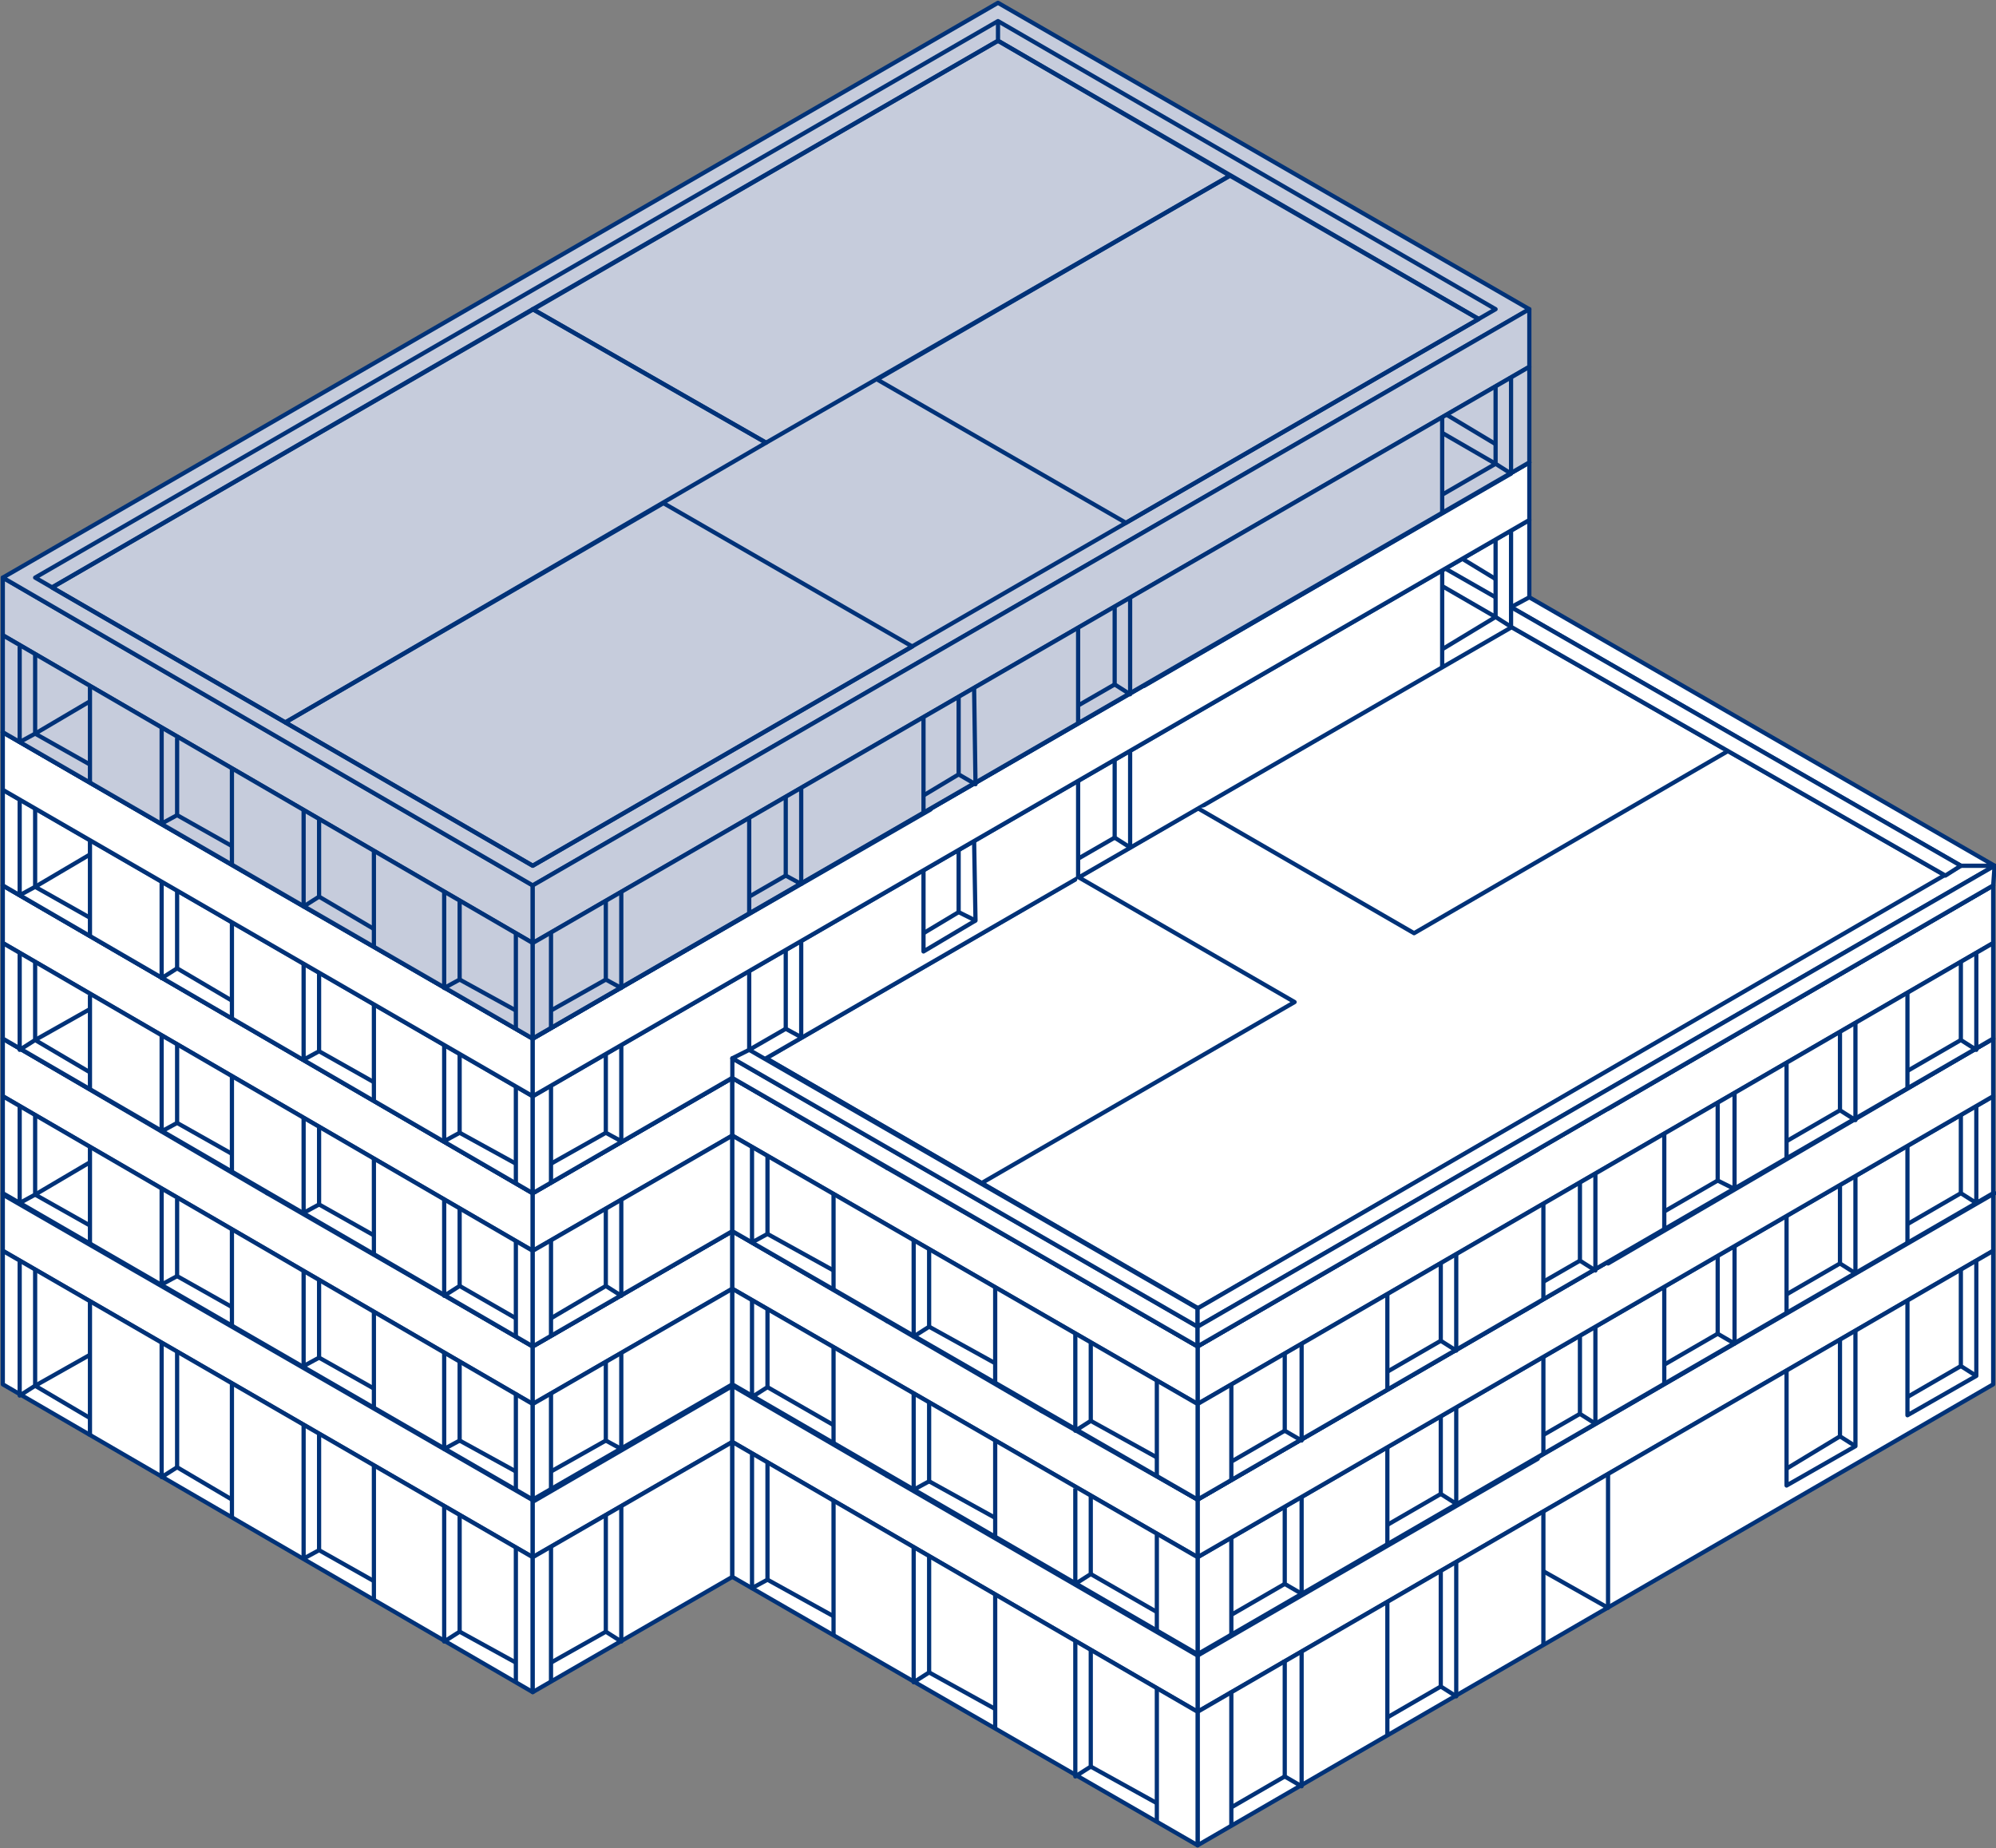 <?xml version="1.0" encoding="utf-8"?>
<!-- Generator: Adobe Illustrator 25.4.1, SVG Export Plug-In . SVG Version: 6.00 Build 0)  -->
<svg version="1.1" xmlns="http://www.w3.org/2000/svg" xmlns:xlink="http://www.w3.org/1999/xlink" x="0px" y="0px"
	 viewBox="0 0 142 131.5" style="enable-background:new 0 0 142 131.5;" xml:space="preserve">
<rect x="0" y="0" width="142" height="131.5" fill="#808080" stroke="none"/>
<style type="text/css">
	.st0{fill:#FFFFFF;stroke:#003278;stroke-width:0.3;stroke-linejoin:round;stroke-miterlimit:10;}
	.st1{fill:none;stroke:#003278;stroke-width:0.3;stroke-linejoin:round;stroke-miterlimit:10;}
	.st2{fill:none;stroke:#F08222;stroke-width:0.3;stroke-miterlimit:10;}
	.st3{fill:#B4C3D7;stroke:#003278;stroke-width:0.3;stroke-linejoin:round;stroke-miterlimit:10;}
	.st4{fill:#C6CCDC;stroke:#003278;stroke-width:0.3;stroke-linejoin:round;stroke-miterlimit:10;}
</style>
<g id="eg00">
	<g>
		<polygon class="st0" points="0.2,89 0.2,84.9 37.9,106.7 37.9,110.8 		"/>
		<polygon class="st0" points="0.2,98.5 37.9,120.4 37.9,110.8 0.2,89 		"/>
		<line class="st1" x1="6.4" y1="92.6" x2="6.4" y2="102.2"/>
		<line class="st1" x1="16.5" y1="98.5" x2="16.5" y2="108"/>
		<line class="st1" x1="26.6" y1="104.3" x2="26.6" y2="113.9"/>
		<line class="st1" x1="36.7" y1="110.1" x2="36.7" y2="119.7"/>
		<polygon class="st0" points="37.9,110.8 37.9,106.7 52.1,98.5 52.1,102.6 		"/>
		<polygon class="st0" points="37.9,120.4 37.9,110.8 52.1,102.6 52.1,112.2 		"/>
		<line class="st1" x1="39.2" y1="110.1" x2="39.2" y2="119.7"/>
		<polygon class="st0" points="85.2,117.7 85.2,121.8 141.8,89 141.8,84.9 		"/>
		<polygon class="st0" points="85.2,131.3 85.2,121.8 141.8,89 141.8,98.5 		"/>
		<polyline class="st1" points="140.6,89.7 140.6,97.9 135.7,100.7 135.7,92.5 		"/>
		<polyline class="st1" points="132,94.7 132,102.9 127.1,105.7 127.1,97.5 		"/>
		<polyline class="st1" points="114.4,104.9 114.4,114.4 109.8,111.8 		"/>
		<line class="st0" x1="109.8" y1="107.5" x2="109.8" y2="117.1"/>
		<line class="st0" x1="98.7" y1="113.9" x2="98.7" y2="123.5"/>
		<line class="st0" x1="87.6" y1="120.3" x2="87.6" y2="129.9"/>
		<polygon class="st0" points="52.1,102.6 85.2,121.8 85.2,117.7 52.1,98.5 		"/>
		<polygon class="st0" points="52.1,112.2 85.2,131.3 85.2,121.8 52.1,102.6 		"/>
		<line class="st1" x1="82.3" y1="120.1" x2="82.3" y2="129.7"/>
		<line class="st1" x1="70.8" y1="113.5" x2="70.8" y2="123"/>
		<line class="st1" x1="59.3" y1="106.8" x2="59.3" y2="116.4"/>
		<polyline class="st1" points="54.6,104.1 54.6,112.4 53.5,113 53.5,103.5 		"/>
		<line class="st1" x1="54.6" y1="112.4" x2="59.3" y2="115"/>
		<polyline class="st1" points="66.1,110.7 66.1,119 65,119.7 65,110.1 		"/>
		<line class="st1" x1="66.1" y1="119" x2="70.8" y2="121.6"/>
		<polyline class="st1" points="77.6,117.4 77.6,125.7 76.5,126.4 76.5,116.8 		"/>
		<line class="st1" x1="77.6" y1="125.7" x2="82.3" y2="128.3"/>
		<polyline class="st1" points="32.7,107.8 32.7,116.1 31.6,116.8 31.6,107.2 		"/>
		<line class="st1" x1="32.7" y1="116.1" x2="36.7" y2="118.3"/>
		<polyline class="st1" points="139.5,90.3 139.5,97.2 140.6,97.9 		"/>
		<line class="st1" x1="139.5" y1="97.2" x2="135.7" y2="99.4"/>
		<polyline class="st1" points="130.9,95.3 130.9,102.2 132,102.9 		"/>
		<line class="st1" x1="130.9" y1="102.2" x2="127.1" y2="104.5"/>
		<polyline class="st1" points="102.5,111.7 102.5,120 103.6,120.7 103.6,111.1 		"/>
		<line class="st1" x1="102.5" y1="120" x2="98.7" y2="122.2"/>
		<polyline class="st1" points="91.4,118.1 91.4,126.4 92.6,127.1 92.6,117.5 		"/>
		<line class="st1" x1="91.4" y1="126.4" x2="87.6" y2="128.6"/>
		<polyline class="st1" points="43.1,107.8 43.1,116.1 44.2,116.8 44.2,107.2 		"/>
		<line class="st1" x1="43.1" y1="116.1" x2="39.2" y2="118.3"/>
		<polyline class="st1" points="2.5,90.3 2.5,98.6 1.4,99.3 1.4,89.7 		"/>
		<polyline class="st1" points="6.4,96.4 2.5,98.6 6.4,100.9 		"/>
		<polyline class="st1" points="12.6,96.2 12.6,104.4 16.5,106.7 		"/>
		<polyline class="st1" points="12.6,104.4 11.5,105.1 11.5,95.5 		"/>
		<polyline class="st1" points="22.7,102 22.7,110.3 26.6,112.5 		"/>
		<polyline class="st1" points="22.7,110.3 21.6,110.9 21.6,101.4 		"/>
		<polygon class="st0" points="0.2,84.9 71,43.9 141.9,84.9 85.2,117.7 52.1,98.5 38,106.7 		"/>
		<path class="st2" d="M63.6,103.5"/>
		<path class="st2" d="M86.4,90.4"/>
	</g>
	<g>
		<polygon class="st3" points="0.2,85 25.1,70.6 49.4,84.6 52.6,82.7 66.1,90.5 38,106.8 		"/>
		<polygon class="st3" points="76.3,84.6 87.3,91 63.1,105 52.1,98.6 		"/>
		<polygon class="st3" points="109.4,103.8 85.2,117.8 63.1,105 87.3,91 		"/>
		<polygon class="st3" points="103.3,94.4 114.4,100.8 141.8,84.9 130.8,78.5 		"/>
		<polygon class="st3" points="108.8,65.7 130.8,78.5 103.3,94.4 81.3,81.7 		"/>
		<polygon class="st3" points="91.2,55.7 63.7,71.6 81.3,81.8 108.8,65.9 		"/>
		<polygon class="st3" points="71,44 43.5,59.9 63.7,71.6 91.2,55.7 		"/>
	</g>
</g>
<g id="og01">
	<polygon class="st0" points="0.2,78 0.2,73.9 37.9,95.8 37.9,99.9 	"/>
	<polygon class="st0" points="0.2,84.9 0.2,78 37.9,99.9 37.9,106.7 	"/>
	<line class="st1" x1="6.4" y1="81.6" x2="6.4" y2="88.5"/>
	<line class="st1" x1="16.5" y1="87.5" x2="16.5" y2="94.4"/>
	<line class="st1" x1="26.6" y1="93.3" x2="26.6" y2="100.2"/>
	<line class="st1" x1="36.7" y1="99.1" x2="36.7" y2="106"/>
	<polygon class="st0" points="37.9,99.9 37.9,95.8 52.1,87.6 52.1,91.7 	"/>
	<polygon class="st0" points="37.9,106.7 37.9,99.9 52.1,91.7 52.1,98.5 	"/>
	<line class="st1" x1="39.2" y1="106" x2="39.2" y2="99.1"/>
	<polygon class="st0" points="85.2,117.7 141.8,84.9 141.8,78 85.2,110.8 	"/>
	<polygon class="st0" points="85.2,106.7 85.2,110.8 141.8,78 141.8,73.9 	"/>
	<line class="st1" x1="87.6" y1="109.4" x2="87.6" y2="116.3"/>
	<line class="st1" x1="98.7" y1="103" x2="98.7" y2="109.8"/>
	<line class="st1" x1="109.8" y1="96.6" x2="109.8" y2="103.4"/>
	<line class="st1" x1="118.4" y1="91.6" x2="118.4" y2="98.4"/>
	<line class="st1" x1="127.1" y1="86.6" x2="127.1" y2="93.4"/>
	<line class="st1" x1="135.7" y1="81.6" x2="135.7" y2="88.4"/>
	<polygon class="st0" points="52.1,91.7 85.2,110.8 85.2,106.7 52.1,87.6 	"/>
	<polygon class="st0" points="85.2,117.7 52.1,98.5 52.1,91.7 85.2,110.8 	"/>
	<line class="st1" x1="59.3" y1="95.8" x2="59.3" y2="102.7"/>
	<line class="st1" x1="70.8" y1="102.5" x2="70.8" y2="109.4"/>
	<line class="st1" x1="82.3" y1="109.2" x2="82.3" y2="116"/>
	<polyline class="st1" points="54.6,93.2 54.6,98.7 53.5,99.4 53.5,92.5 	"/>
	<polyline class="st1" points="66.1,99.8 66.1,105.4 65,106 65,99.2 	"/>
	<polyline class="st1" points="77.6,106.5 77.6,112 76.5,112.7 76.5,105.9 	"/>
	<polyline class="st1" points="32.7,96.9 32.7,102.5 31.6,103.1 31.6,96.2 	"/>
	<polyline class="st1" points="139.5,79.4 139.5,84.9 140.6,85.6 140.6,78.7 	"/>
	<polyline class="st1" points="130.9,84.4 130.9,89.9 132,90.6 132,83.7 	"/>
	<polyline class="st1" points="122.2,89.4 122.2,94.9 123.4,95.6 123.4,88.7 	"/>
	<polyline class="st1" points="112.4,95.1 112.4,100.6 113.5,101.3 113.5,94.4 	"/>
	<polyline class="st1" points="102.5,100.8 102.5,106.3 103.6,107 103.6,100.1 	"/>
	<polyline class="st1" points="91.4,107.2 91.4,112.7 92.6,113.4 92.6,106.5 	"/>
	<polyline class="st1" points="43.1,96.9 43.1,102.5 44.2,103.1 44.2,96.2 	"/>
	<polyline class="st1" points="2.5,79.4 2.5,85 1.4,85.6 1.4,78.7 	"/>
	<polyline class="st1" points="6.4,82.7 2.5,85 6.4,87.2 	"/>
	<polyline class="st1" points="12.6,85.3 12.6,90.8 16.5,93 	"/>
	<polyline class="st1" points="12.6,90.8 11.5,91.4 11.5,84.6 	"/>
	<polyline class="st1" points="22.7,91.1 22.7,96.6 26.6,98.8 	"/>
	<polyline class="st1" points="22.7,96.6 21.6,97.2 21.6,90.4 	"/>
	<polygon class="st0" points="0.2,73.9 71,32.9 141.8,73.9 85.2,106.7 52.1,87.6 37.9,95.8 	"/>
	<line class="st1" x1="54.6" y1="98.7" x2="59.3" y2="101.4"/>
	<line class="st1" x1="66.1" y1="105.4" x2="70.8" y2="108"/>
	<line class="st1" x1="77.6" y1="112" x2="82.3" y2="114.7"/>
	<line class="st1" x1="32.7" y1="102.5" x2="36.7" y2="104.7"/>
	<line class="st1" x1="139.5" y1="84.9" x2="135.7" y2="87.1"/>
	<line class="st1" x1="130.9" y1="89.9" x2="127.1" y2="92.1"/>
	<line class="st1" x1="122.2" y1="94.9" x2="118.4" y2="97.1"/>
	<line class="st1" x1="112.4" y1="100.6" x2="109.8" y2="102.1"/>
	<line class="st1" x1="102.5" y1="106.3" x2="98.7" y2="108.5"/>
	<line class="st1" x1="91.4" y1="112.7" x2="87.6" y2="114.9"/>
	<line class="st1" x1="43.1" y1="102.5" x2="39.2" y2="104.7"/>
	<g>
		<polygon class="st3" points="0.2,73.9 35.6,53.4 54.5,64.3 19,84.9 		"/>
		<polygon class="st3" points="71,32.9 89.9,43.9 54.5,64.3 35.6,53.4 		"/>
		<polygon class="st3" points="47.1,68.6 66.1,79.5 37.9,95.8 19,84.9 		"/>
		<polygon class="st3" points="62.4,59.8 81.3,70.7 108.8,54.8 89.9,43.9 		"/>
		<polygon class="st3" points="108.8,54.8 119.8,61.2 92.3,77.1 81.3,70.7 		"/>
		<polygon class="st3" points="130.8,67.6 103.3,83.5 92.3,77.1 119.8,61.2 		"/>
		<polygon class="st3" points="141.8,73.9 114.4,89.9 103.3,83.5 130.8,67.6 		"/>
		<polygon class="st3" points="98.3,86.4 109.4,92.7 85.2,106.7 74.1,100.4 		"/>
		<polygon class="st3" points="63.1,94 87.3,80 98.3,86.4 74.1,100.4 		"/>
		<polygon class="st3" points="52.1,87.6 63.1,94 87.3,80 76.3,73.6 		"/>
	</g>
</g>
<g id="og02">
	<polygon class="st0" points="0.2,67.1 0.2,63 37.9,84.9 37.9,89 	"/>
	<polygon class="st0" points="0.2,73.9 0.2,67.1 37.9,89 37.9,95.8 	"/>
	<line class="st1" x1="36.7" y1="88.3" x2="36.7" y2="95.1"/>
	<line class="st1" x1="26.6" y1="82.4" x2="26.6" y2="89.3"/>
	<line class="st1" x1="16.5" y1="76.6" x2="16.5" y2="83.4"/>
	<line class="st1" x1="6.4" y1="70.8" x2="6.4" y2="77.6"/>
	<polygon class="st0" points="37.9,84.9 52.1,76.7 52.1,80.8 37.9,89 	"/>
	<polygon class="st0" points="37.9,95.8 37.9,89 52.1,80.8 52.1,87.6 	"/>
	<line class="st1" x1="39.2" y1="95.1" x2="39.2" y2="88.3"/>
	<polygon class="st0" points="85.2,95.8 85.2,99.9 141.8,67.1 141.8,63 	"/>
	<polygon class="st0" points="85.2,106.7 141.8,73.9 141.8,67.1 85.2,99.9 	"/>
	<line class="st1" x1="98.7" y1="92.1" x2="98.7" y2="98.9"/>
	<line class="st1" x1="109.8" y1="85.7" x2="109.8" y2="92.5"/>
	<line class="st0" x1="135.7" y1="70.7" x2="135.7" y2="77.5"/>
	<line class="st1" x1="127.1" y1="75.7" x2="127.1" y2="82.5"/>
	<line class="st1" x1="118.4" y1="80.7" x2="118.4" y2="87.5"/>
	<line class="st1" x1="87.6" y1="98.5" x2="87.6" y2="105.3"/>
	<polygon class="st0" points="52.1,76.7 85.2,95.8 85.2,99.9 52.1,80.8 	"/>
	<polygon class="st0" points="52.1,87.6 85.2,106.7 85.2,99.9 52.1,80.8 	"/>
	<line class="st1" x1="82.3" y1="98.2" x2="82.3" y2="105.1"/>
	<line class="st1" x1="70.8" y1="91.6" x2="70.8" y2="98.4"/>
	<line class="st1" x1="59.3" y1="84.9" x2="59.3" y2="91.8"/>
	<polyline class="st1" points="54.6,82.2 54.6,87.8 53.5,88.4 53.5,81.6 	"/>
	<polyline class="st1" points="66.1,88.9 66.1,94.4 65,95.1 65,88.2 	"/>
	<polyline class="st1" points="77.6,95.6 77.6,101.1 76.5,101.8 76.5,94.9 	"/>
	<polyline class="st1" points="32.7,86 32.7,91.5 31.6,92.2 31.6,85.3 	"/>
	<polyline class="st1" points="139.5,68.5 139.5,74 140.6,74.7 140.6,67.8 	"/>
	<polyline class="st1" points="130.9,73.5 130.9,79 132,79.7 132,72.8 	"/>
	<polyline class="st1" points="122.2,78.4 122.2,84 123.4,84.6 123.4,77.8 	"/>
	<polyline class="st1" points="112.4,84.2 112.4,89.7 113.5,90.4 113.5,83.5 	"/>
	<polyline class="st1" points="102.5,89.9 102.5,95.4 103.6,96.1 103.6,89.2 	"/>
	<polyline class="st1" points="91.4,96.3 91.4,101.8 92.6,102.5 92.6,95.6 	"/>
	<polyline class="st1" points="43.1,86 43.1,91.5 44.2,92.2 44.2,85.3 	"/>
	<polyline class="st1" points="2.5,68.5 2.5,74 1.4,74.7 1.4,67.8 	"/>
	<polyline class="st1" points="6.4,71.8 2.5,74 6.4,76.3 	"/>
	<polyline class="st1" points="12.6,74.3 12.6,79.9 16.5,82.1 	"/>
	<polyline class="st1" points="12.6,79.9 11.5,80.5 11.5,73.7 	"/>
	<polyline class="st1" points="22.7,80.2 22.7,85.7 26.6,87.9 	"/>
	<polyline class="st1" points="22.7,85.7 21.6,86.3 21.6,79.5 	"/>
	<polygon class="st0" points="0.2,63 71,22 141.8,63 85.2,95.8 52.1,76.7 37.9,84.9 	"/>
	<line class="st1" x1="54.6" y1="87.8" x2="59.3" y2="90.4"/>
	<line class="st1" x1="66.1" y1="94.4" x2="70.8" y2="97"/>
	<line class="st1" x1="77.6" y1="101.1" x2="82.3" y2="103.7"/>
	<line class="st1" x1="32.7" y1="91.5" x2="36.7" y2="93.8"/>
	<line class="st1" x1="139.5" y1="74" x2="135.7" y2="76.2"/>
	<line class="st1" x1="130.9" y1="79" x2="127.1" y2="81.2"/>
	<line class="st1" x1="122.2" y1="84" x2="118.4" y2="86.2"/>
	<line class="st1" x1="112.4" y1="89.7" x2="109.8" y2="91.2"/>
	<line class="st1" x1="102.5" y1="95.4" x2="98.7" y2="97.6"/>
	<line class="st1" x1="91.4" y1="101.8" x2="87.6" y2="104"/>
	<line class="st1" x1="43.1" y1="91.5" x2="39.2" y2="93.8"/>
	<g>
		<polygon class="st3" points="0.2,63 35.6,42.5 54.5,53.4 19,73.9 		"/>
		<polygon class="st3" points="71,22 89.9,32.9 54.5,53.4 35.6,42.5 		"/>
		<polygon class="st3" points="47.1,57.6 66.1,68.6 37.9,84.9 19,73.9 		"/>
		<polygon class="st3" points="62.4,48.8 81.3,59.8 108.8,43.9 89.9,32.9 		"/>
		<polygon class="st3" points="108.8,43.9 119.8,50.3 92.3,66.2 81.3,59.8 		"/>
		<polygon class="st3" points="130.8,56.6 103.3,72.5 92.3,66.2 119.8,50.3 		"/>
		<polygon class="st3" points="141.8,63 114.4,78.9 103.3,72.5 130.8,56.6 		"/>
		<polygon class="st3" points="98.3,75.4 109.4,81.8 85.2,95.8 74.1,89.4 		"/>
		<polygon class="st3" points="63.1,83.1 87.3,69.1 98.3,75.4 74.1,89.4 		"/>
		<polygon class="st3" points="52.1,76.7 63.1,83.1 87.3,69.1 76.3,62.7 		"/>
	</g>
</g>
<g id="og03">
	<polygon class="st0" points="54.5,75.3 107.5,44.6 138.4,62.3 85.2,93.1 	"/>
	<polygon class="st0" points="0.2,63 0.2,56.2 37.9,78 37.9,84.9 	"/>
	<line class="st1" x1="6.4" y1="59.8" x2="6.4" y2="66.7"/>
	<line class="st1" x1="16.5" y1="65.6" x2="16.5" y2="72.5"/>
	<line class="st1" x1="26.6" y1="71.5" x2="26.6" y2="78.3"/>
	<line class="st1" x1="36.7" y1="77.3" x2="36.7" y2="84.2"/>
	<polygon class="st0" points="37.9,78 37.9,84.9 108.8,43.9 108.8,37 	"/>
	<line class="st1" x1="39.2" y1="77.3" x2="39.2" y2="84.1"/>
	<line class="st1" x1="53.3" y1="69.1" x2="53.3" y2="76"/>
	<line class="st1" x1="76.7" y1="55.6" x2="76.7" y2="62.4"/>
	<line class="st1" x1="102.6" y1="40.6" x2="102.6" y2="47.5"/>
	<polygon class="st0" points="85.2,95.8 85.2,94.4 52.1,75.3 52.1,76.7 	"/>
	<polygon class="st0" points="52.1,75.3 53.3,74.7 85.2,93.1 85.2,94.4 	"/>
	<line class="st0" x1="54.5" y1="75.3" x2="86.3" y2="93.7"/>
	<polygon class="st0" points="85.2,93.1 139.5,61.6 141.9,61.6 85.2,94.4 	"/>
	<polygon class="st0" points="108.8,42.5 141.9,61.6 139.5,61.6 107.5,43.2 	"/>
	<polygon class="st0" points="107.5,43.2 107.5,44.6 138.4,62.3 139.5,61.6 	"/>
	<polyline class="st1" points="32.7,75 32.7,80.6 31.6,81.2 31.6,74.4 	"/>
	<line class="st1" x1="32.7" y1="80.6" x2="36.7" y2="82.8"/>
	<polyline class="st1" points="55.9,67.6 55.9,73.2 57,73.8 57,67 	"/>
	<line class="st1" x1="55.9" y1="73.2" x2="53.3" y2="74.7"/>
	<polyline class="st1" points="68.2,60.5 68.2,64.9 69.4,65.5 69.3,59.8 	"/>
	<line class="st1" x1="68.2" y1="64.9" x2="65.7" y2="66.4"/>
	<polyline class="st1" points="79.3,54.1 79.3,59.6 80.4,60.3 80.4,53.4 	"/>
	<line class="st1" x1="79.3" y1="59.6" x2="76.7" y2="61.1"/>
	<line class="st1" x1="106.4" y1="43.9" x2="102.6" y2="46.2"/>
	<polyline class="st1" points="43.1,75 43.1,80.6 44.2,81.2 44.2,74.4 	"/>
	<line class="st1" x1="43.1" y1="80.6" x2="39.2" y2="82.8"/>
	<polyline class="st1" points="2.5,57.5 2.5,63.1 1.4,63.7 1.4,56.9 	"/>
	<polyline class="st1" points="6.4,60.8 2.5,63.1 6.4,65.3 	"/>
	<polyline class="st1" points="12.6,63.4 12.6,68.9 16.5,71.2 	"/>
	<polyline class="st1" points="12.6,68.9 11.5,69.6 11.5,62.7 	"/>
	<polyline class="st1" points="22.7,69.2 22.7,74.8 26.6,77 	"/>
	<polyline class="st1" points="22.7,74.8 21.6,75.4 21.6,68.6 	"/>
	<line class="st1" x1="106.4" y1="42.5" x2="102.9" y2="40.5"/>
	<line class="st1" x1="106.4" y1="41.2" x2="104.1" y2="39.8"/>
	<polyline class="st1" points="102.6,41.7 106.4,43.9 106.4,38.4 	"/>
	<polyline class="st1" points="69.4,65.5 65.7,67.7 65.7,62 	"/>
	<line class="st1" x1="107.5" y1="44.6" x2="106.4" y2="43.9"/>
	<line class="st1" x1="107.5" y1="43.2" x2="107.5" y2="37.7"/>
	<polygon class="st0" points="0.2,56.2 0.2,52.1 37.9,73.9 37.9,78 	"/>
	<polygon class="st0" points="37.9,73.9 37.9,78 108.8,37 108.8,32.9 	"/>
	<polygon class="st0" points="0.2,52.1 71,11.1 108.8,32.9 37.9,73.9 	"/>
	<polyline class="st0" points="76.7,62.4 92.1,71.3 69.8,84.2 	"/>
	<polyline class="st0" points="85.2,57.5 100.6,66.4 123,53.4 	"/>
	<polygon class="st0" points="85.2,94.4 141.9,61.6 141.8,63 85.2,95.8 	"/>
	<path class="st1" d="M19,63"/>
	<path class="st1" d="M66.2,57.6"/>
	<path class="st1" d="M89.8,22"/>
	<g>
		<polygon class="st3" points="0.2,52.1 35.7,31.5 54.5,42.4 19,63 		"/>
		<polygon class="st3" points="71,11.1 89.8,22 54.5,42.4 35.7,31.5 		"/>
		<polygon class="st3" points="37.9,73.9 66.2,57.6 47.1,46.6 19,63 		"/>
		<polygon class="st3" points="81.4,48.8 108.8,32.9 89.8,22 62.4,37.8 		"/>
	</g>
</g>
<g id="og04">
	<polygon class="st4" points="0.2,41.1 0.2,45.2 37.9,67.1 37.9,63 	"/>
	<polygon class="st4" points="0.2,41.1 71,0.2 108.8,22 37.9,63 	"/>
	<polygon class="st4" points="37.9,67.1 108.8,26.1 108.8,22 37.9,63 	"/>
	<polygon class="st4" points="0.2,45.2 0.2,52.1 37.9,73.9 37.9,67.1 	"/>
	<line class="st1" x1="6.4" y1="48.9" x2="6.4" y2="55.7"/>
	<line class="st1" x1="16.5" y1="54.7" x2="16.5" y2="61.6"/>
	<line class="st1" x1="26.6" y1="60.6" x2="26.6" y2="67.4"/>
	<line class="st1" x1="36.7" y1="66.4" x2="36.7" y2="73.2"/>
	<polygon class="st4" points="37.9,73.9 108.8,32.9 108.8,26.1 37.9,67.1 	"/>
	<line class="st1" x1="39.2" y1="66.4" x2="39.2" y2="73.2"/>
	<line class="st4" x1="102.6" y1="29.7" x2="102.6" y2="36.5"/>
	<line class="st4" x1="53.3" y1="58.2" x2="53.3" y2="65.1"/>
	<line class="st4" x1="65.7" y1="51.1" x2="65.7" y2="57.9"/>
	<line class="st4" x1="76.7" y1="44.7" x2="76.7" y2="51.5"/>
	<polyline class="st1" points="2.5,46.6 2.5,52.2 1.4,52.8 1.4,46 	"/>
	<polyline class="st1" points="6.4,49.9 2.5,52.2 6.4,54.4 	"/>
	<polyline class="st1" points="32.7,64.1 32.7,69.7 31.6,70.3 31.6,63.5 	"/>
	<line class="st1" x1="32.7" y1="69.7" x2="36.7" y2="71.9"/>
	<polyline class="st1" points="43.1,64.1 43.1,69.7 44.2,70.3 44.2,63.5 	"/>
	<line class="st1" x1="43.1" y1="69.7" x2="39.2" y2="71.9"/>
	<polyline class="st1" points="55.9,56.7 55.9,62.3 57,62.9 57,56.1 	"/>
	<line class="st1" x1="55.9" y1="62.3" x2="53.3" y2="63.8"/>
	<polyline class="st1" points="68.2,49.6 68.2,55.1 69.4,55.8 69.3,48.9 	"/>
	<line class="st1" x1="68.2" y1="55.1" x2="65.7" y2="56.6"/>
	<polyline class="st1" points="79.3,43.2 79.3,48.7 80.4,49.4 80.4,42.5 	"/>
	<line class="st1" x1="79.3" y1="48.7" x2="76.7" y2="50.2"/>
	<polyline class="st1" points="106.4,27.5 106.4,33 107.5,33.7 107.5,26.8 	"/>
	<line class="st1" x1="106.4" y1="33" x2="102.6" y2="35.2"/>
	<polyline class="st1" points="12.6,52.5 12.6,58 16.5,60.2 	"/>
	<polyline class="st1" points="12.6,58 11.5,58.6 11.5,51.8 	"/>
	<polyline class="st1" points="22.7,58.3 22.7,63.8 26.6,66.1 	"/>
	<polyline class="st1" points="22.7,63.8 21.6,64.5 21.6,57.6 	"/>
	<line class="st1" x1="37.9" y1="73.9" x2="107.5" y2="33.7"/>
	<line class="st1" x1="106.4" y1="31.6" x2="102.9" y2="29.5"/>
	<line class="st1" x1="106.4" y1="33" x2="102.6" y2="30.8"/>
	<polygon class="st1" points="71,1.5 106.4,22 37.9,61.6 2.5,41.1 	"/>
	<line class="st1" x1="71" y1="2.9" x2="3.7" y2="41.8"/>
	<polyline class="st1" points="71,1.5 71,2.9 105.2,22.7 	"/>
	<g>
		<polygon class="st1" points="37.9,22 54.5,31.5 20.3,51.4 3.7,41.8 		"/>
		<polygon class="st1" points="47.2,35.8 64.9,46 37.9,61.6 20.3,51.4 		"/>
		<polygon class="st1" points="62.4,27 80.1,37.2 105.2,22.7 87.5,12.5 		"/>
		<polygon class="st1" points="71,2.9 37.9,22 54.5,31.5 87.5,12.5 		"/>
	</g>
</g>
</svg>
